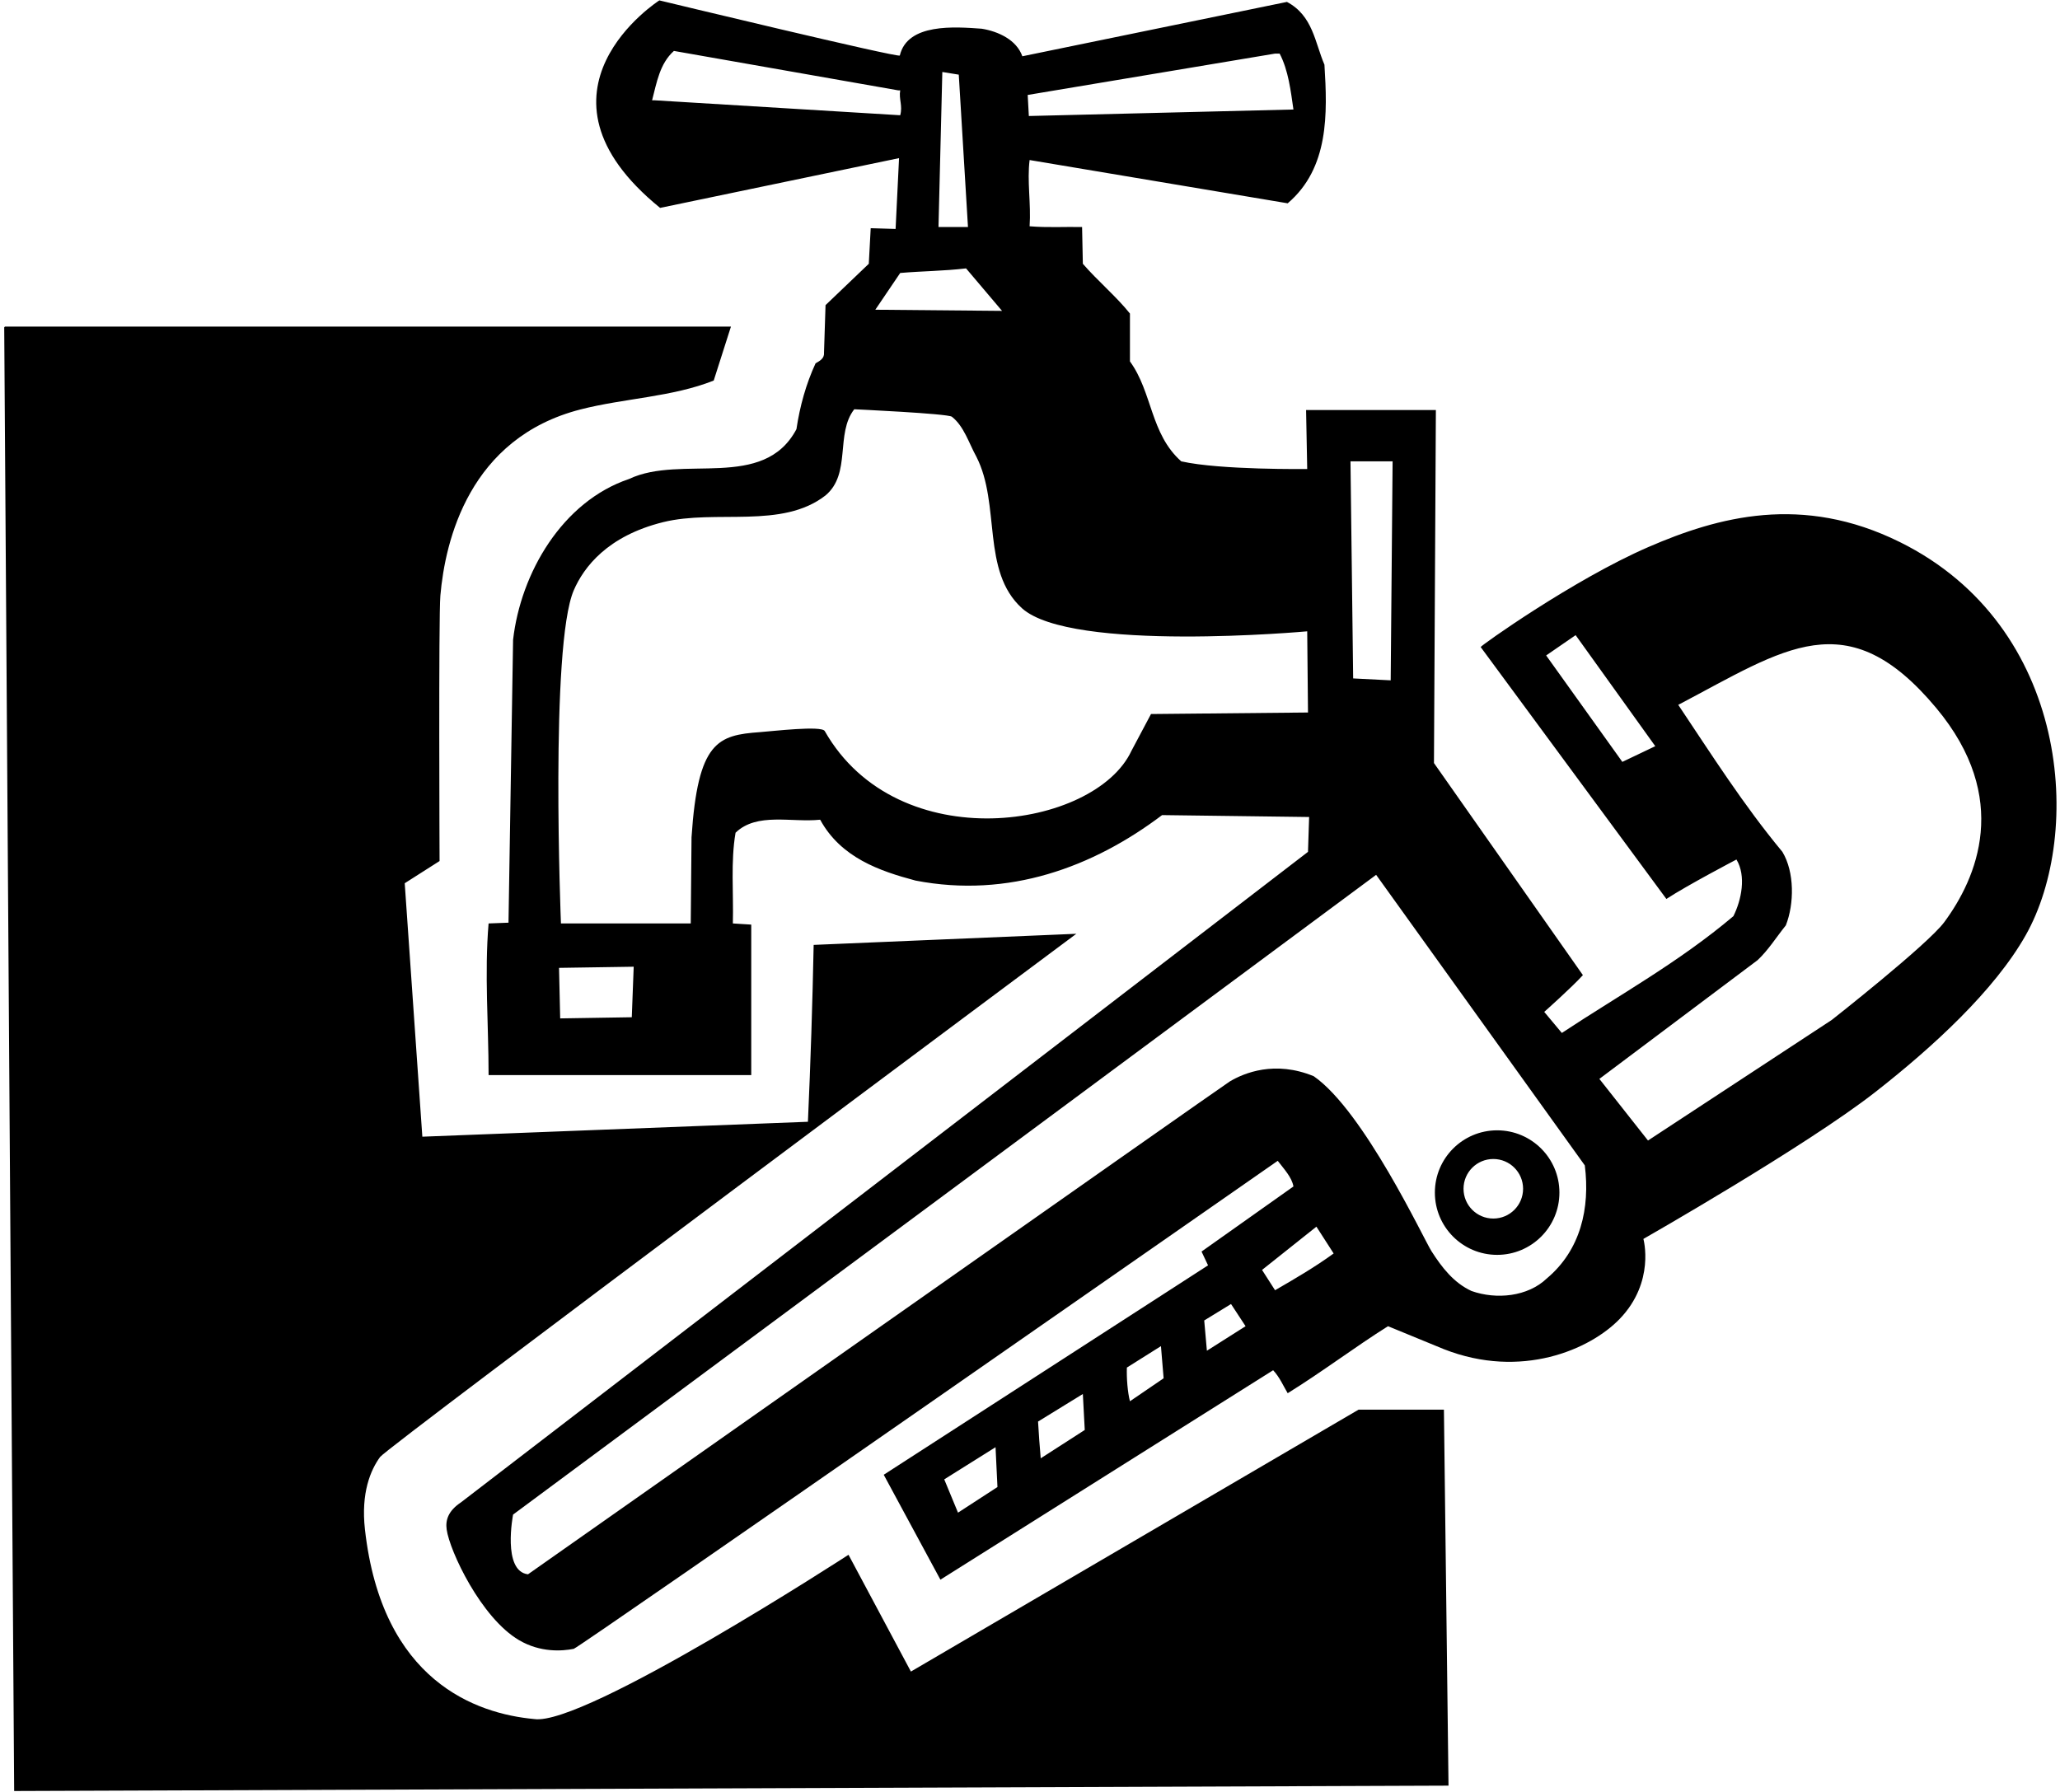 <?xml version="1.0" encoding="UTF-8"?>
<svg xmlns="http://www.w3.org/2000/svg" xmlns:xlink="http://www.w3.org/1999/xlink" width="538pt" height="468pt" viewBox="0 0 538 468" version="1.1">
<g id="surface1">
<path style=" stroke:none;fill-rule:nonzero;fill:rgb(0%,0%,0%);fill-opacity:1;" d="M 496.203 141.598 C 470.676 128.949 448.676 134.992 430.457 142.902 C 410.941 151.379 386.699 168.66 386.699 169 L 435.199 234.801 C 440.699 231.199 453.5 224.5 453.5 224.5 C 456.102 228.801 454.801 235.102 452.699 239.301 C 438.5 251.301 422.898 259.898 407.898 269.801 L 403.301 264.301 C 403.301 264.301 410.5 257.898 413.398 254.699 L 374.5 199.301 L 375 107.102 L 341.102 107.102 L 341.398 122.5 C 341.398 122.5 318.699 122.801 308.5 120.5 C 300.398 113.301 301 102.5 295.102 94.398 L 295.102 81.898 C 291.602 77.5 286.699 73.398 282.801 68.898 L 282.602 59.301 C 278.301 59.199 273.602 59.5 268.898 59.102 C 269.301 53.199 268.199 47.301 268.898 41.801 L 336.301 53.102 C 347.102 43.898 346.699 29.699 345.898 16.898 C 343.398 11.102 342.898 4.102 336.102 0.5 L 267 14.699 C 265.5 10.398 260.699 8.199 256.398 7.5 C 249.398 7 237 6 235 14.5 C 234.836 15.203 172.199 0.102 172.199 0.102 C 172.199 0.102 134.965 23.902 172.398 54.301 L 234.801 41.301 L 233.898 59.801 L 227.398 59.602 L 226.898 68.898 L 215.602 79.699 L 215.199 92.199 C 215.301 93.699 214 94.301 213 94.898 C 210.5 100.301 208.898 106.102 208 112.102 C 199.398 128.301 178 118.602 164.301 125.102 C 146.801 131 136 149.699 134 167.102 L 132.801 241 L 127.602 241.199 C 126.5 254.301 127.602 267.602 127.602 280.801 L 196.199 280.801 L 196.199 241.5 L 191.398 241.199 C 191.602 233.301 190.801 225 192.102 217.5 C 197.699 212.102 206.699 214.898 214.199 214.102 C 219.602 224 229.699 227.5 239.102 230 C 263.398 234.699 285.5 226.5 303.5 212.898 L 341.898 213.398 L 341.602 222.5 L 120.398 392.402 C 117.059 394.629 116.312 397.016 116.652 399.48 C 117.426 405.109 125.629 422.57 135.559 428.402 C 141.16 431.695 146.84 431.258 149.836 430.668 C 151.191 430.402 333.699 303.199 333.699 303.199 C 335.301 305.301 337.398 307.5 337.801 309.898 L 313.801 326.898 L 315.5 330.5 L 230.801 385.199 L 245.602 412.602 L 332.5 357.898 C 334.199 359.699 335.102 361.898 336.301 363.898 C 345.199 358.398 353.898 351.801 362.5 346.398 L 377.102 352.398 C 397.266 360.316 415.262 352.527 423 344.5 C 432.332 334.816 429.199 323.602 429.199 323.602 C 429.199 323.602 471.699 299.363 489.719 285.277 C 504.789 273.496 520.855 258.746 529.027 244.301 C 544.07 217.715 540.684 163.633 496.203 141.598 Z M 423.699 199 L 403.801 171.199 L 411.5 165.898 L 432.301 194.898 Z M 333 14 L 334.199 14 C 336.5 18.398 337.102 23.801 337.801 28.602 L 268.699 30.301 L 268.398 24.801 Z M 246.102 18.801 L 250.398 19.5 L 252.801 59.301 L 245.102 59.301 Z M 171 26.199 L 170.301 26.199 C 171.5 21.602 172.301 16.602 176 13.301 L 234.602 23.602 L 235.102 23.602 C 234.699 25.898 235.801 27.602 235.102 30.102 Z M 235.102 71.301 C 240.801 70.801 246.398 70.801 252.301 70.102 L 261.699 81.199 L 228.602 80.898 Z M 165 265.699 L 146.301 266 L 146 252.801 L 165.5 252.5 Z M 300.602 186.5 L 295.5 196.102 C 286 216.5 234.5 224.5 215.391 190.941 C 214.555 189.469 201.809 190.984 198.48 191.227 C 187.488 192.02 182.254 193.621 180.602 218.699 L 180.398 241.199 L 146.5 241.199 C 146.5 241.199 143.578 168.656 149.859 154.156 C 152.445 148.188 158.602 139.988 173.219 136.375 C 186.934 132.988 204.215 138.277 215.602 129.398 C 222.398 123.699 218.102 113.301 223.102 106.898 C 223.102 106.898 247.543 108.02 248.602 108.852 C 251.773 111.352 253.051 115.773 255 119.301 C 261.387 131.812 256.215 149.148 266.879 158.848 C 279.715 170.52 341.398 164.898 341.398 164.898 L 341.602 186.102 Z M 363.699 120.5 L 363.199 177.699 L 353.398 177.199 L 352.699 120.5 Z M 250.199 395.098 L 246.602 386.402 L 260 378 L 260.5 388.402 Z M 271.801 380.902 C 271.5 377.699 271.301 374.5 271.102 371.301 L 282.801 364.102 L 283.301 373.5 Z M 295.102 366 C 294.5 363.699 294.199 360 294.301 357.199 L 303.199 351.602 L 303.898 360 Z M 315.199 352.801 L 314.5 344.898 L 321.5 340.602 L 325.301 346.398 Z M 333 337 L 329.602 331.699 L 343.801 320.398 L 348.301 327.398 C 343.5 330.898 338.199 334 333 337 Z M 404 333.898 C 399 338.699 390.801 339.5 384.301 337.199 C 379.664 335.055 376.57 331.062 373.84 326.781 C 371.855 323.676 356.199 290.199 343.102 281.102 C 332.953 276.922 324.926 280.242 321.184 282.465 C 319.699 283.344 137.898 411.199 137.898 411.199 C 131.102 410.402 134 395.598 134 395.598 L 359.398 228.5 L 413.898 304.398 C 415.301 315.602 412.801 326.5 404 333.898 Z M 507.785 240.844 C 503.453 246.711 478.398 266.398 478.398 266.398 L 430.398 297.898 L 417.699 281.801 L 459 250.801 C 461.801 248.199 463.898 244.801 466.398 241.699 C 468.602 236.102 468.699 227.801 465.5 222.5 C 455.301 210.199 447 197.102 438.301 184.102 C 466.129 169.484 482.363 156.988 505.684 184.934 C 525.359 208.52 516.234 229.398 507.785 240.844 Z M 377.102 368.199 L 378.301 466.398 L 3.699 467.801 L 1.102 85.5 L 1.301 85.301 L 190.898 85.301 L 186.398 99.398 C 175.551 103.715 163.031 104.012 151.613 106.941 C 122.547 114.395 116.254 141.188 115.008 155.59 C 114.523 161.176 114.801 224.898 114.801 224.898 L 105.699 230.699 L 110.301 296.898 L 211 293 C 211.699 277.5 212.199 261.898 212.5 246.801 L 281.102 243.898 C 281.102 243.898 101.211 377.879 99.266 380.555 C 96.797 383.941 94.238 389.895 95.309 399.465 C 99.75 439.152 124.426 447.609 139.5 449.004 C 152.5 451 221.602 406.098 221.602 406.098 L 237.898 436.602 L 354.801 368.199 Z M 391 295.234 C 382.02 295.234 374.738 302.52 374.738 311.5 C 374.738 320.48 382.02 327.762 391 327.762 C 399.98 327.762 407.266 320.48 407.266 311.5 C 407.266 302.52 399.98 295.234 391 295.234 Z M 390 318.277 C 385.703 318.277 382.223 314.797 382.223 310.5 C 382.223 306.203 385.703 302.723 390 302.723 C 394.297 302.723 397.777 306.203 397.777 310.5 C 397.777 314.797 394.297 318.277 390 318.277 "/>
</g>
</svg>

